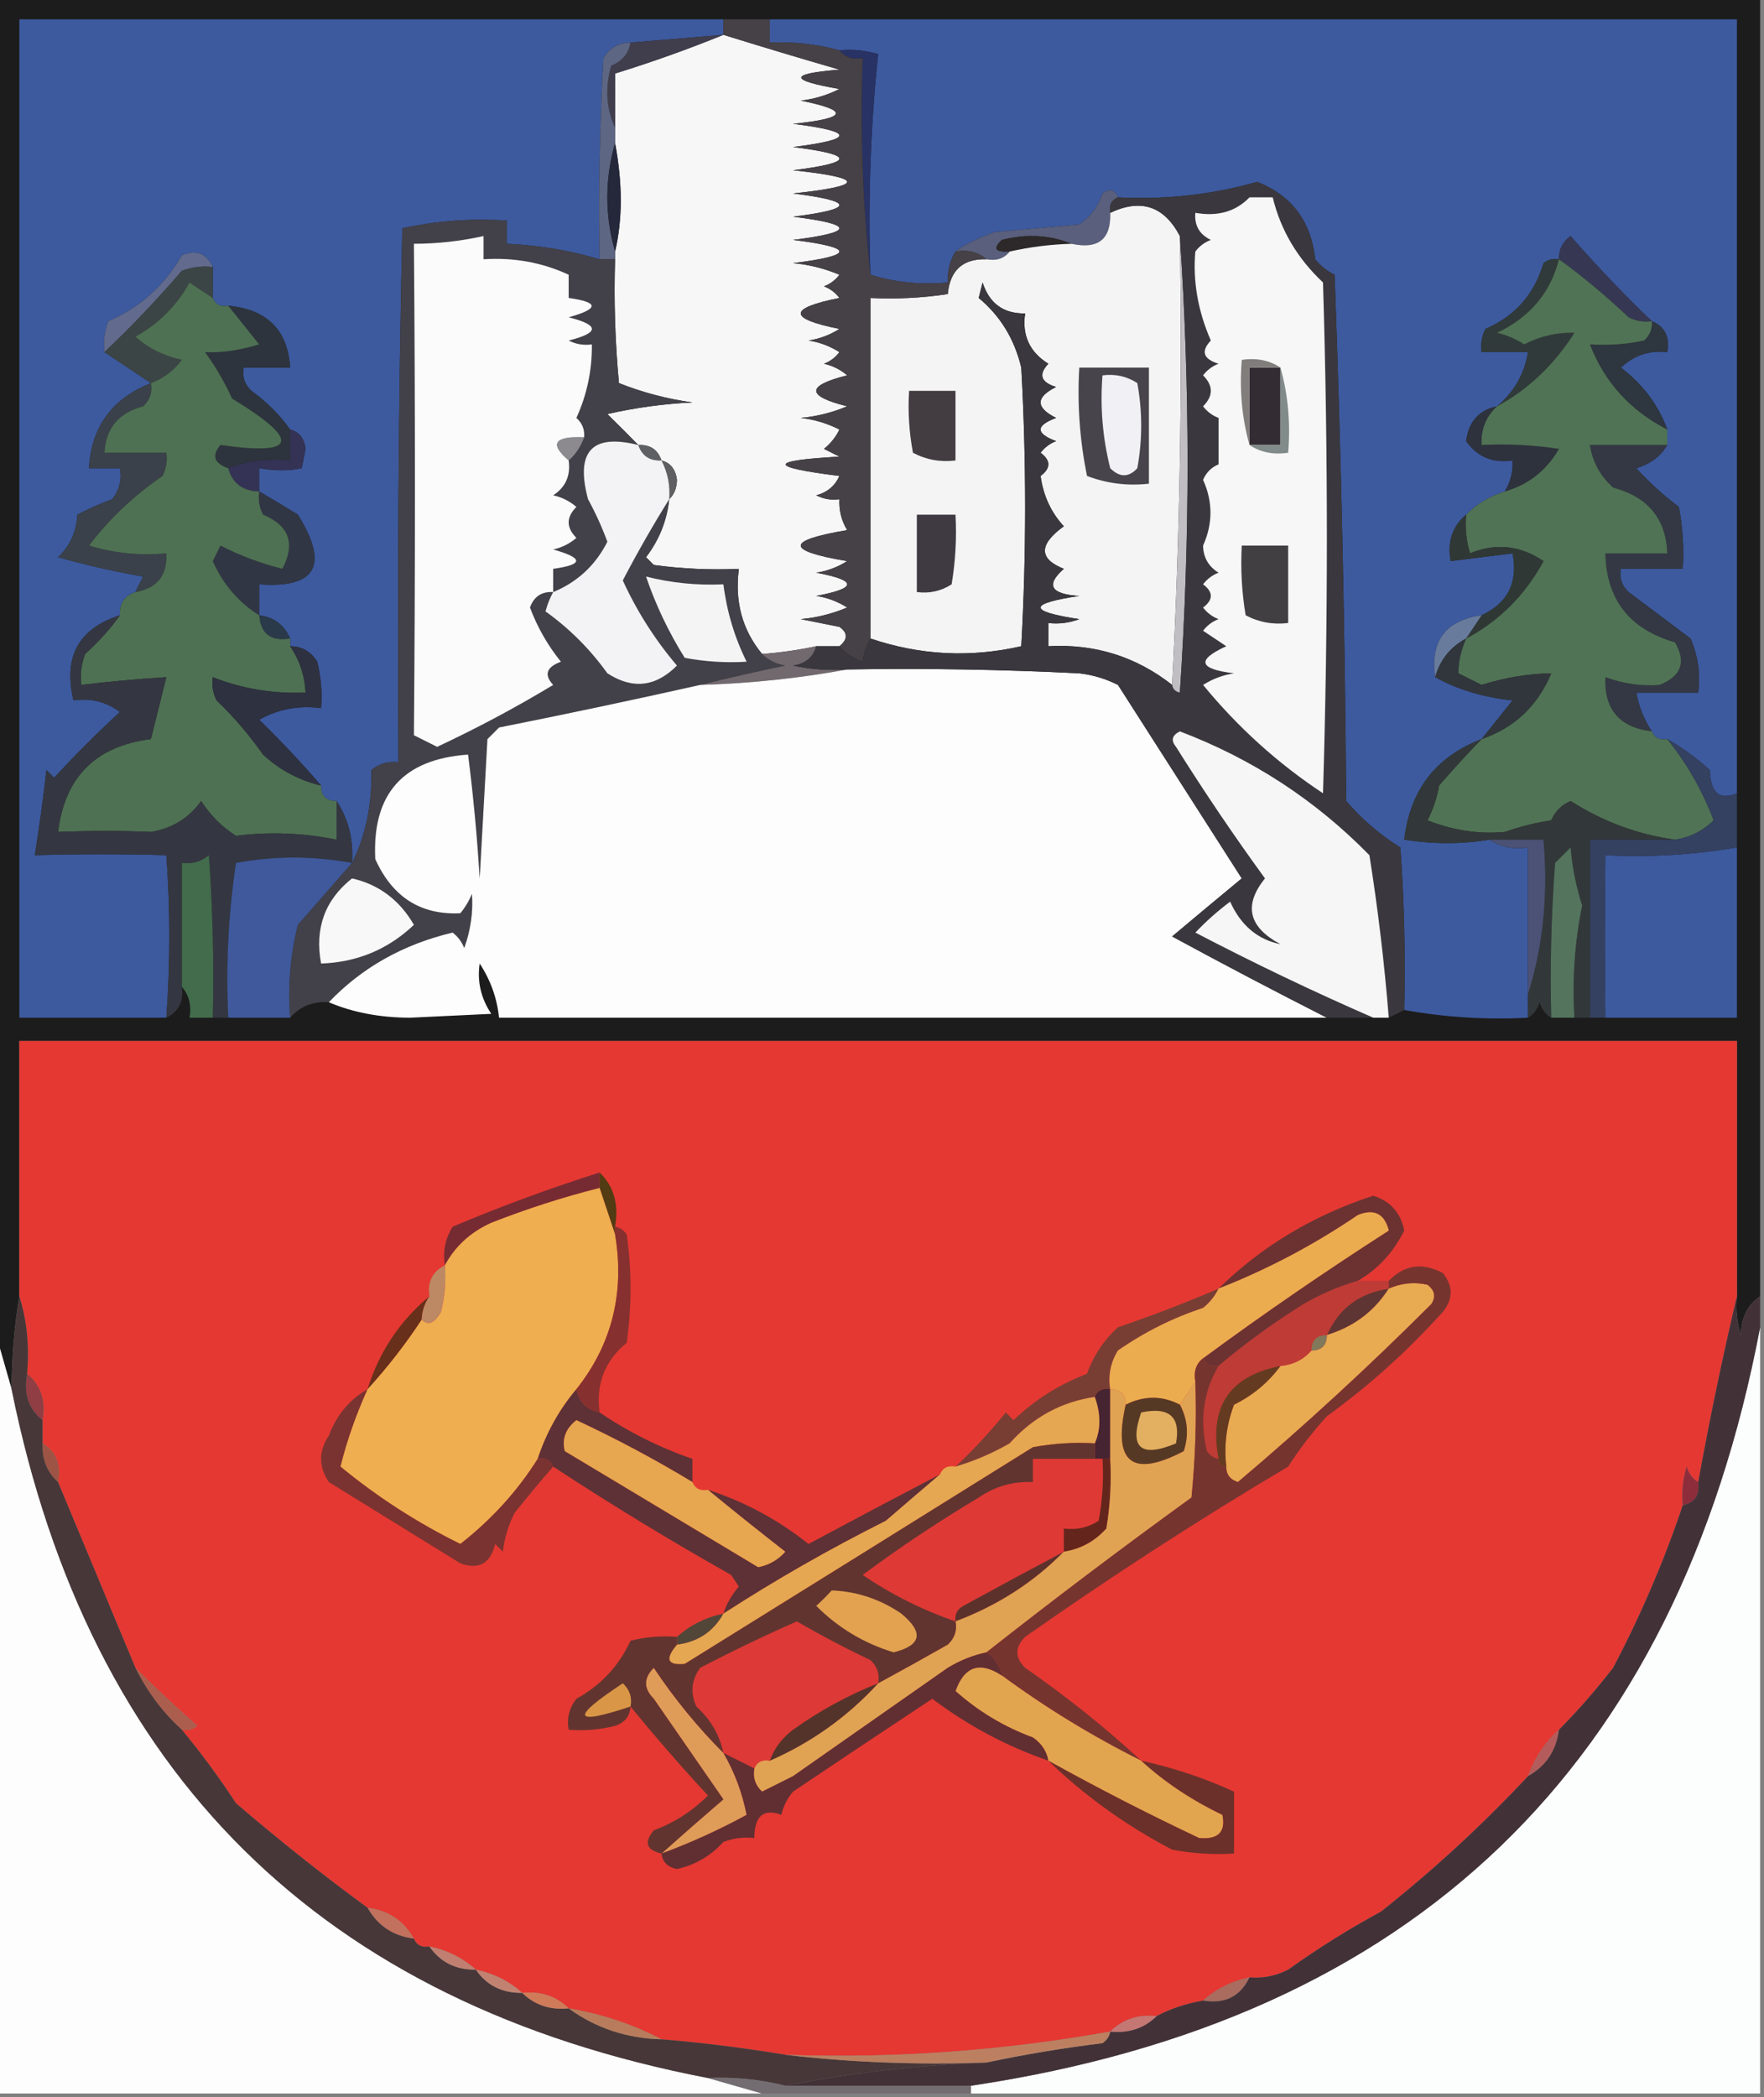<?xml version="1.0" encoding="UTF-8"?>
<!DOCTYPE svg PUBLIC "-//W3C//DTD SVG 1.1//EN" "http://www.w3.org/Graphics/SVG/1.1/DTD/svg11.dtd">
<svg xmlns="http://www.w3.org/2000/svg" version="1.1" width="228px" height="271px" style="shape-rendering:geometricPrecision; text-rendering:geometricPrecision; image-rendering:optimizeQuality; fill-rule:evenodd; clip-rule:evenodd" xmlns:xlink="http://www.w3.org/1999/xlink">
<rect width="100%" height="100%" fill="#808080" stroke="none"/>
<g><path style="opacity:1" fill="#1c1c1c" d="M -0.5,-0.5 C 75.5,-0.5 151.5,-0.5 227.5,-0.5C 227.5,55.5 227.5,111.5 227.5,167.5C 225.883,168.589 225.05,170.256 225,172.5C 224.506,170.866 224.34,169.199 224.5,167.5C 224.5,156.5 224.5,145.5 224.5,134.5C 150.5,134.5 76.5,134.5 2.5,134.5C 2.5,145.5 2.5,156.5 2.5,167.5C 1.838,171.466 1.505,175.466 1.5,179.5C 0.833,177.167 0.167,174.833 -0.5,172.5C -0.5,114.833 -0.5,57.167 -0.5,-0.5 Z"/></g>
<g><path style="opacity:1" fill="#3d5a9f" d="M 93.5,2.5 C 93.5,3.167 93.5,3.833 93.5,4.5C 89.5,4.833 85.5,5.167 81.5,5.5C 79.983,5.511 78.816,6.177 78,7.5C 77.5,16.16 77.334,24.827 77.5,33.5C 73.64,32.356 69.64,31.689 65.5,31.5C 65.5,30.5 65.5,29.5 65.5,28.5C 60.901,28.2 56.401,28.533 52,29.5C 51.5,52.498 51.333,75.498 51.5,98.5C 50.178,98.33 49.011,98.663 48,99.5C 48.102,103.956 47.268,107.956 45.5,111.5C 45.706,108.505 45.039,105.838 43.5,103.5C 42.167,103.5 41.5,102.833 41.5,101.5C 38.989,98.579 36.322,95.746 33.5,93C 35.937,91.625 38.603,91.125 41.5,91.5C 41.662,89.473 41.495,87.473 41,85.5C 40.184,84.177 39.017,83.511 37.5,83.5C 37.5,83.167 37.5,82.833 37.5,82.5C 36.738,80.738 35.404,79.738 33.5,79.5C 33.5,78.167 33.5,76.833 33.5,75.5C 40.9,76.03 42.567,73.03 38.5,66.5C 36.799,65.446 35.132,64.446 33.5,63.5C 33.5,62.5 33.5,61.5 33.5,60.5C 35.541,60.854 37.374,60.854 39,60.5C 39.167,59.667 39.333,58.833 39.5,58C 39.316,56.624 38.649,55.791 37.5,55.5C 36.18,53.636 34.513,51.969 32.5,50.5C 31.614,49.675 31.281,48.675 31.5,47.5C 33.5,47.5 35.5,47.5 37.5,47.5C 37.194,42.648 34.527,39.981 29.5,39.5C 28.508,39.672 27.842,39.338 27.5,38.5C 27.5,37.167 27.5,35.833 27.5,34.5C 26.686,32.727 25.352,32.227 23.5,33C 21.255,36.915 18.088,39.748 14,41.5C 13.51,42.793 13.343,44.127 13.5,45.5C 15.5,46.833 17.5,48.167 19.5,49.5C 14.45,51.535 11.783,55.202 11.5,60.5C 12.833,60.5 14.167,60.5 15.5,60.5C 15.762,61.978 15.429,63.311 14.5,64.5C 12.941,65.074 11.441,65.74 10,66.5C 9.879,68.727 9.046,70.56 7.5,72C 11.098,73.014 14.765,73.847 18.5,74.5C 18.137,75.183 17.804,75.85 17.5,76.5C 16.094,76.973 15.427,77.973 15.5,79.5C 10.146,81.216 8.146,84.883 9.5,90.5C 11.751,90.181 13.751,90.681 15.5,92C 12.527,94.728 9.694,97.561 7,100.5C 6.667,100.167 6.333,99.833 6,99.5C 5.58,103.191 5.08,106.858 4.5,110.5C 10.298,110.338 15.964,110.338 21.5,110.5C 22.009,117.443 22.009,124.443 21.5,131.5C 15.167,131.5 8.833,131.5 2.5,131.5C 2.5,88.5 2.5,45.5 2.5,2.5C 32.833,2.5 63.167,2.5 93.5,2.5 Z"/></g>
<g><path style="opacity:1" fill="#3d5a9f" d="M 99.5,2.5 C 141.167,2.5 182.833,2.5 224.5,2.5C 224.5,35.833 224.5,69.167 224.5,102.5C 222.242,103.447 221.075,102.447 221,99.5C 219.27,97.924 217.437,96.59 215.5,95.5C 214.508,95.672 213.842,95.338 213.5,94.5C 212.498,92.989 211.831,91.322 211.5,89.5C 214.167,89.5 216.833,89.5 219.5,89.5C 219.808,87.076 219.474,84.743 218.5,82.5C 215.833,80.5 213.167,78.5 210.5,76.5C 209.614,75.675 209.281,74.675 209.5,73.5C 212.167,73.5 214.833,73.5 217.5,73.5C 217.664,70.813 217.497,68.146 217,65.5C 215.017,64.018 213.184,62.351 211.5,60.5C 213.332,59.943 214.665,58.943 215.5,57.5C 215.5,56.833 215.5,56.167 215.5,55.5C 214.338,52.32 212.338,49.653 209.5,47.5C 211.173,45.914 213.173,45.247 215.5,45.5C 215.843,43.517 215.176,42.183 213.5,41.5C 209.934,38.096 206.434,34.429 203,30.5C 201.961,31.244 201.461,32.244 201.5,33.5C 200.761,33.369 200.094,33.536 199.5,34C 198.323,38.019 195.823,40.852 192,42.5C 191.517,43.448 191.351,44.448 191.5,45.5C 193.5,45.5 195.5,45.5 197.5,45.5C 197.039,48.303 195.705,50.637 193.5,52.5C 191.156,52.979 189.822,54.479 189.5,57C 190.944,59.035 192.944,59.868 195.5,59.5C 195.567,60.959 195.234,62.292 194.5,63.5C 192.566,64.11 190.899,65.11 189.5,66.5C 187.72,67.99 187.054,69.99 187.5,72.5C 190.167,72.167 192.833,71.833 195.5,71.5C 196.226,75.26 194.893,77.927 191.5,79.5C 186.837,80.164 184.837,82.83 185.5,87.5C 188.403,89.104 191.737,90.104 195.5,90.5C 194.143,92.186 192.81,93.852 191.5,95.5C 185.571,97.77 182.238,102.103 181.5,108.5C 185.25,109.083 188.917,109.083 192.5,108.5C 193.919,109.451 195.585,109.784 197.5,109.5C 197.5,115.833 197.5,122.167 197.5,128.5C 197.5,129.5 197.5,130.5 197.5,131.5C 192.073,131.782 186.74,131.449 181.5,130.5C 181.666,123.492 181.5,116.492 181,109.5C 178.372,107.874 176.039,105.874 174,103.5C 173.833,80.826 173.333,58.159 172.5,35.5C 171.522,35.023 170.689,34.357 170,33.5C 169.456,28.593 166.956,25.26 162.5,23.5C 156.623,25.157 150.623,25.823 144.5,25.5C 144.103,24.475 143.437,24.308 142.5,25C 141.939,26.676 140.939,28.009 139.5,29C 135.833,29.333 132.167,29.667 128.5,30C 126.169,30.864 124.503,31.698 123.5,32.5C 122.766,33.708 122.433,35.041 122.5,36.5C 118.958,36.813 115.625,36.479 112.5,35.5C 112.182,25.917 112.515,16.417 113.5,7C 111.866,6.506 110.199,6.34 108.5,6.5C 105.57,5.701 102.57,5.368 99.5,5.5C 99.5,4.5 99.5,3.5 99.5,2.5 Z"/></g>
<g><path style="opacity:1" fill="#f7f7f7" d="M 93.5,4.5 C 98.478,6.046 103.478,7.546 108.5,9C 101.927,9.528 101.927,10.361 108.5,11.5C 106.922,12.298 105.256,12.798 103.5,13C 109.876,14.286 109.542,15.286 102.5,16C 110.5,17 110.5,18 102.5,19C 110.5,20 110.5,21 102.5,22C 111.833,23 111.833,24 102.5,25C 110.5,26 110.5,27 102.5,28C 110.5,29 110.5,30 102.5,31C 110.5,32 110.5,33 102.5,34C 104.577,34.192 106.577,34.692 108.5,35.5C 107.975,36.192 107.308,36.692 106.5,37C 107.308,37.308 107.975,37.808 108.5,38.5C 101.833,39.833 101.833,41.167 108.5,42.5C 107.271,43.281 105.938,43.781 104.5,44C 105.938,44.219 107.271,44.719 108.5,45.5C 107.975,46.192 107.308,46.692 106.5,47C 107.624,47.249 108.624,47.749 109.5,48.5C 104.167,49.833 104.167,51.167 109.5,52.5C 107.577,53.308 105.577,53.808 103.5,54C 105.256,54.202 106.922,54.702 108.5,55.5C 108.023,56.478 107.357,57.311 106.5,58C 107.167,58.333 107.833,58.667 108.5,59C 99.236,59.515 99.236,60.348 108.5,61.5C 107.91,62.799 106.91,63.632 105.5,64C 106.448,64.483 107.448,64.65 108.5,64.5C 108.421,65.93 108.754,67.264 109.5,68.5C 101.5,69.833 101.5,71.167 109.5,72.5C 108.271,73.281 106.938,73.781 105.5,74C 110.833,75 110.833,76 105.5,77C 106.938,77.219 108.271,77.719 109.5,78.5C 107.577,79.308 105.577,79.808 103.5,80C 105.167,80.333 106.833,80.667 108.5,81C 109.598,81.77 109.598,82.603 108.5,83.5C 107.5,83.5 106.5,83.5 105.5,83.5C 103.194,83.993 100.861,84.326 98.5,84.5C 95.946,81.41 94.946,77.744 95.5,73.5C 91.818,73.665 88.152,73.499 84.5,73C 84.167,72.667 83.833,72.333 83.5,72C 85.202,69.765 86.202,67.265 86.5,64.5C 87.139,63.903 87.472,63.07 87.5,62C 87.316,60.624 86.649,59.791 85.5,59.5C 85.027,58.094 84.027,57.427 82.5,57.5C 81.2,56.173 79.867,54.84 78.5,53.5C 82.122,52.675 85.789,52.175 89.5,52C 86.204,51.543 83.037,50.709 80,49.5C 79.501,44.177 79.334,38.844 79.5,33.5C 79.5,33.167 79.5,32.833 79.5,32.5C 80.476,28.353 80.476,23.686 79.5,18.5C 79.5,17.833 79.5,17.167 79.5,16.5C 79.5,14.167 79.5,11.833 79.5,9.5C 84.307,8.01 88.974,6.344 93.5,4.5 Z"/></g>
<g><path style="opacity:1" fill="#403d4d" d="M 93.5,4.5 C 88.974,6.344 84.307,8.01 79.5,9.5C 79.5,11.833 79.5,14.167 79.5,16.5C 78.366,14.034 78.199,11.367 79,8.5C 80.417,7.922 81.25,6.922 81.5,5.5C 85.5,5.167 89.5,4.833 93.5,4.5 Z"/></g>
<g><path style="opacity:1" fill="#5d6682" d="M 81.5,5.5 C 81.25,6.922 80.417,7.922 79,8.5C 78.199,11.367 78.366,14.034 79.5,16.5C 79.5,17.167 79.5,17.833 79.5,18.5C 78.167,23.167 78.167,27.833 79.5,32.5C 79.5,32.833 79.5,33.167 79.5,33.5C 78.833,33.5 78.167,33.5 77.5,33.5C 77.334,24.827 77.5,16.16 78,7.5C 78.816,6.177 79.983,5.511 81.5,5.5 Z"/></g>
<g><path style="opacity:1" fill="#283264" d="M 108.5,6.5 C 110.199,6.34 111.866,6.506 113.5,7C 112.515,16.417 112.182,25.917 112.5,35.5C 111.506,26.348 111.173,17.015 111.5,7.5C 110.209,7.737 109.209,7.404 108.5,6.5 Z"/></g>
<g><path style="opacity:1" fill="#25283a" d="M 79.5,18.5 C 80.476,23.686 80.476,28.353 79.5,32.5C 78.167,27.833 78.167,23.167 79.5,18.5 Z"/></g>
<g><path style="opacity:1" fill="#595f7c" d="M 144.5,25.5 C 143.662,25.842 143.328,26.508 143.5,27.5C 143.616,30.91 141.95,32.244 138.5,31.5C 135.696,30.362 132.696,30.195 129.5,31C 128.288,32.107 128.621,32.607 130.5,32.5C 129.791,33.404 128.791,33.737 127.5,33.5C 126.432,32.566 125.099,32.232 123.5,32.5C 124.503,31.698 126.169,30.864 128.5,30C 132.167,29.667 135.833,29.333 139.5,29C 140.939,28.009 141.939,26.676 142.5,25C 143.437,24.308 144.103,24.475 144.5,25.5 Z"/></g>
<g><path style="opacity:1" fill="#2d2829" d="M 138.5,31.5 C 135.794,31.575 133.127,31.908 130.5,32.5C 128.621,32.607 128.288,32.107 129.5,31C 132.696,30.195 135.696,30.362 138.5,31.5 Z"/></g>
<g><path style="opacity:1" fill="#363853" d="M 213.5,41.5 C 212.448,41.65 211.448,41.483 210.5,41C 207.583,38.236 204.583,35.736 201.5,33.5C 201.461,32.244 201.961,31.244 203,30.5C 206.434,34.429 209.934,38.096 213.5,41.5 Z"/></g>
<g><path style="opacity:1" fill="#f4f4f4" d="M 152.5,30.5 C 152.83,50.007 152.497,69.341 151.5,88.5C 146.834,84.834 141.501,83.168 135.5,83.5C 135.5,82.5 135.5,81.5 135.5,80.5C 136.873,80.657 138.207,80.49 139.5,80C 132.833,79 132.833,78 139.5,77C 135.787,76.77 135.12,75.603 137.5,73.5C 134.243,72.203 134.243,70.369 137.5,68C 135.844,66.203 134.844,64.036 134.5,61.5C 135.833,60.5 135.833,59.5 134.5,58.5C 135.025,57.808 135.692,57.308 136.5,57C 133.833,56 133.833,55 136.5,54C 133.833,52.667 133.833,51.333 136.5,50C 134.519,49.395 134.185,48.395 135.5,47C 133.081,45.491 132.081,43.325 132.5,40.5C 129.708,40.548 127.875,39.215 127,36.5C 126.833,37.167 126.667,37.833 126.5,38.5C 129.292,40.818 131.125,43.818 132,47.5C 132.667,59.5 132.667,71.5 132,83.5C 125.407,85.005 118.907,84.672 112.5,82.5C 112.5,67.833 112.5,53.167 112.5,38.5C 115.85,38.665 119.183,38.498 122.5,38C 122.793,34.906 124.459,33.406 127.5,33.5C 128.791,33.737 129.791,33.404 130.5,32.5C 133.127,31.908 135.794,31.575 138.5,31.5C 141.95,32.244 143.616,30.91 143.5,27.5C 147.47,25.626 150.47,26.626 152.5,30.5 Z"/></g>
<g><path style="opacity:1" fill="#626b8d" d="M 27.5,34.5 C 26.127,34.343 24.793,34.51 23.5,35C 20.285,38.739 16.952,42.239 13.5,45.5C 13.343,44.127 13.51,42.793 14,41.5C 18.088,39.748 21.255,36.915 23.5,33C 25.352,32.227 26.686,32.727 27.5,34.5 Z"/></g>
<g><path style="opacity:1" fill="#464147" d="M 93.5,2.5 C 95.5,2.5 97.5,2.5 99.5,2.5C 99.5,3.5 99.5,4.5 99.5,5.5C 102.57,5.368 105.57,5.701 108.5,6.5C 109.209,7.404 110.209,7.737 111.5,7.5C 111.173,17.015 111.506,26.348 112.5,35.5C 115.625,36.479 118.958,36.813 122.5,36.5C 122.433,35.041 122.766,33.708 123.5,32.5C 125.099,32.232 126.432,32.566 127.5,33.5C 124.459,33.406 122.793,34.906 122.5,38C 119.183,38.498 115.85,38.665 112.5,38.5C 112.5,53.167 112.5,67.833 112.5,82.5C 111.926,83.528 111.593,84.528 111.5,85.5C 110.261,85.058 109.261,84.391 108.5,83.5C 109.598,82.603 109.598,81.77 108.5,81C 106.833,80.667 105.167,80.333 103.5,80C 105.577,79.808 107.577,79.308 109.5,78.5C 108.271,77.719 106.938,77.219 105.5,77C 110.833,76 110.833,75 105.5,74C 106.938,73.781 108.271,73.281 109.5,72.5C 101.5,71.167 101.5,69.833 109.5,68.5C 108.754,67.264 108.421,65.93 108.5,64.5C 107.448,64.65 106.448,64.483 105.5,64C 106.91,63.632 107.91,62.799 108.5,61.5C 99.236,60.348 99.236,59.515 108.5,59C 107.833,58.667 107.167,58.333 106.5,58C 107.357,57.311 108.023,56.478 108.5,55.5C 106.922,54.702 105.256,54.202 103.5,54C 105.577,53.808 107.577,53.308 109.5,52.5C 104.167,51.167 104.167,49.833 109.5,48.5C 108.624,47.749 107.624,47.249 106.5,47C 107.308,46.692 107.975,46.192 108.5,45.5C 107.271,44.719 105.938,44.219 104.5,44C 105.938,43.781 107.271,43.281 108.5,42.5C 101.833,41.167 101.833,39.833 108.5,38.5C 107.975,37.808 107.308,37.308 106.5,37C 107.308,36.692 107.975,36.192 108.5,35.5C 106.577,34.692 104.577,34.192 102.5,34C 110.5,33 110.5,32 102.5,31C 110.5,30 110.5,29 102.5,28C 110.5,27 110.5,26 102.5,25C 111.833,24 111.833,23 102.5,22C 110.5,21 110.5,20 102.5,19C 110.5,18 110.5,17 102.5,16C 109.542,15.286 109.876,14.286 103.5,13C 105.256,12.798 106.922,12.298 108.5,11.5C 101.927,10.361 101.927,9.528 108.5,9C 103.478,7.546 98.478,6.046 93.5,4.5C 93.5,3.833 93.5,3.167 93.5,2.5 Z"/></g>
<g><path style="opacity:1" fill="#3c4546" d="M 27.5,34.5 C 27.5,35.833 27.5,37.167 27.5,38.5C 26.518,37.859 25.518,37.193 24.5,36.5C 22.823,39.511 20.489,41.844 17.5,43.5C 19.149,44.988 21.149,45.988 23.5,46.5C 22.412,47.934 21.078,48.934 19.5,49.5C 17.5,48.167 15.5,46.833 13.5,45.5C 16.952,42.239 20.285,38.739 23.5,35C 24.793,34.51 26.127,34.343 27.5,34.5 Z"/></g>
<g><path style="opacity:1" fill="#2e363f" d="M 213.5,41.5 C 215.176,42.183 215.843,43.517 215.5,45.5C 213.173,45.247 211.173,45.914 209.5,47.5C 212.338,49.653 214.338,52.32 215.5,55.5C 210.735,53.072 207.402,49.405 205.5,44.5C 207.857,44.663 210.19,44.497 212.5,44C 213.252,43.329 213.586,42.496 213.5,41.5 Z"/></g>
<g><path style="opacity:1" fill="#313a3a" d="M 201.5,33.5 C 200.394,37.823 197.727,40.989 193.5,43C 194.766,43.309 195.933,43.809 197,44.5C 199.098,43.433 201.265,42.933 203.5,43C 200.848,47.16 197.514,50.326 193.5,52.5C 195.705,50.637 197.039,48.303 197.5,45.5C 195.5,45.5 193.5,45.5 191.5,45.5C 191.351,44.448 191.517,43.448 192,42.5C 195.823,40.852 198.323,38.019 199.5,34C 200.094,33.536 200.761,33.369 201.5,33.5 Z"/></g>
<g><path style="opacity:1" fill="#2d343d" d="M 29.5,39.5 C 34.527,39.981 37.194,42.648 37.5,47.5C 35.5,47.5 33.5,47.5 31.5,47.5C 31.281,48.675 31.614,49.675 32.5,50.5C 34.513,51.969 36.18,53.636 37.5,55.5C 37.5,56.833 37.5,58.167 37.5,59.5C 34.615,59.194 31.948,59.527 29.5,60.5C 27.668,59.859 27.335,58.859 28.5,57.5C 38.442,58.927 38.942,56.927 30,51.5C 29.042,49.376 27.875,47.376 26.5,45.5C 28.634,45.611 30.967,45.278 33.5,44.5C 32.143,42.814 30.81,41.148 29.5,39.5 Z"/></g>
<g><path style="opacity:1" fill="#2e323d" d="M 193.5,52.5 C 192.058,53.819 191.392,55.486 191.5,57.5C 194.85,57.335 198.183,57.502 201.5,58C 199.869,60.805 197.536,62.638 194.5,63.5C 195.234,62.292 195.567,60.959 195.5,59.5C 192.944,59.868 190.944,59.035 189.5,57C 189.822,54.479 191.156,52.979 193.5,52.5 Z"/></g>
<g><path style="opacity:1" fill="#433d42" d="M 117.5,50.5 C 119.5,50.5 121.5,50.5 123.5,50.5C 123.5,53.5 123.5,56.5 123.5,59.5C 121.533,59.739 119.699,59.406 118,58.5C 117.503,55.854 117.336,53.187 117.5,50.5 Z"/></g>
<g><path style="opacity:1" fill="#5f6064" d="M 82.5,57.5 C 84.027,57.427 85.027,58.094 85.5,59.5C 83.973,59.573 82.973,58.906 82.5,57.5 Z"/></g>
<g><path style="opacity:1" fill="#343355" d="M 37.5,55.5 C 38.649,55.791 39.316,56.624 39.5,58C 39.333,58.833 39.167,59.667 39,60.5C 37.374,60.854 35.541,60.854 33.5,60.5C 33.5,61.5 33.5,62.5 33.5,63.5C 31.368,63.446 30.035,62.446 29.5,60.5C 31.948,59.527 34.615,59.194 37.5,59.5C 37.5,58.167 37.5,56.833 37.5,55.5 Z"/></g>
<g><path style="opacity:1" fill="#5f5f61" d="M 85.5,59.5 C 86.649,59.791 87.316,60.624 87.5,62C 87.472,63.07 87.139,63.903 86.5,64.5C 86.634,62.709 86.301,61.042 85.5,59.5 Z"/></g>
<g><path style="opacity:1" fill="#333844" d="M 215.5,57.5 C 214.665,58.943 213.332,59.943 211.5,60.5C 213.184,62.351 215.017,64.018 217,65.5C 217.497,68.146 217.664,70.813 217.5,73.5C 214.833,73.5 212.167,73.5 209.5,73.5C 209.281,74.675 209.614,75.675 210.5,76.5C 213.167,78.5 215.833,80.5 218.5,82.5C 219.474,84.743 219.808,87.076 219.5,89.5C 216.833,89.5 214.167,89.5 211.5,89.5C 211.831,91.322 212.498,92.989 213.5,94.5C 209.32,93.99 207.32,91.656 207.5,87.5C 209.862,88.357 212.196,88.691 214.5,88.5C 217.313,87.383 217.98,85.55 216.5,83C 210.621,81.3 207.621,77.467 207.5,71.5C 210.167,71.5 212.833,71.5 215.5,71.5C 215.339,67.041 213.006,64.207 208.5,63C 206.826,61.494 205.826,59.661 205.5,57.5C 208.833,57.5 212.167,57.5 215.5,57.5 Z"/></g>
<g><path style="opacity:1" fill="#3a414a" d="M 19.5,49.5 C 19.719,50.675 19.386,51.675 18.5,52.5C 15.328,53.331 13.662,55.331 13.5,58.5C 16.167,58.5 18.833,58.5 21.5,58.5C 21.649,59.552 21.483,60.552 21,61.5C 17.3,64.035 14.134,67.035 11.5,70.5C 14.768,71.487 18.102,71.82 21.5,71.5C 21.631,74.367 20.297,76.033 17.5,76.5C 17.804,75.85 18.137,75.183 18.5,74.5C 14.765,73.847 11.098,73.014 7.5,72C 9.046,70.56 9.879,68.727 10,66.5C 11.441,65.74 12.941,65.074 14.5,64.5C 15.429,63.311 15.762,61.978 15.5,60.5C 14.167,60.5 12.833,60.5 11.5,60.5C 11.783,55.202 14.45,51.535 19.5,49.5 Z"/></g>
<g><path style="opacity:1" fill="#507355" d="M 201.5,33.5 C 204.583,35.736 207.583,38.236 210.5,41C 211.448,41.483 212.448,41.65 213.5,41.5C 213.586,42.496 213.252,43.329 212.5,44C 210.19,44.497 207.857,44.663 205.5,44.5C 207.402,49.405 210.735,53.072 215.5,55.5C 215.5,56.167 215.5,56.833 215.5,57.5C 212.167,57.5 208.833,57.5 205.5,57.5C 205.826,59.661 206.826,61.494 208.5,63C 213.006,64.207 215.339,67.041 215.5,71.5C 212.833,71.5 210.167,71.5 207.5,71.5C 207.621,77.467 210.621,81.3 216.5,83C 217.98,85.55 217.313,87.383 214.5,88.5C 212.196,88.691 209.862,88.357 207.5,87.5C 207.32,91.656 209.32,93.99 213.5,94.5C 213.842,95.338 214.508,95.672 215.5,95.5C 218.027,98.628 220.027,102.128 221.5,106C 220.09,107.372 218.423,108.205 216.5,108.5C 211.688,107.833 207.188,106.166 203,103.5C 201.831,104.009 200.998,104.842 200.5,106C 198.444,106.311 196.444,106.811 194.5,107.5C 191.199,107.816 187.866,107.316 184.5,106C 185.227,104.601 185.727,103.101 186,101.5C 187.848,99.369 189.681,97.369 191.5,95.5C 195.748,94.034 198.748,91.2 200.5,87C 197.499,87.056 194.499,87.556 191.5,88.5C 190.5,88 189.5,87.5 188.5,87C 188.47,85.571 188.803,84.071 189.5,82.5C 193.79,80.21 197.124,76.876 199.5,72.5C 196.467,70.464 193.3,70.131 190,71.5C 189.506,69.866 189.34,68.199 189.5,66.5C 190.899,65.11 192.566,64.11 194.5,63.5C 197.536,62.638 199.869,60.805 201.5,58C 198.183,57.502 194.85,57.335 191.5,57.5C 191.392,55.486 192.058,53.819 193.5,52.5C 197.514,50.326 200.848,47.16 203.5,43C 201.265,42.933 199.098,43.433 197,44.5C 195.933,43.809 194.766,43.309 193.5,43C 197.727,40.989 200.394,37.823 201.5,33.5 Z"/></g>
<g><path style="opacity:1" fill="#c0bec3" d="M 152.5,30.5 C 153.828,50.004 153.828,69.671 152.5,89.5C 151.893,89.376 151.56,89.043 151.5,88.5C 152.497,69.341 152.83,50.007 152.5,30.5 Z"/></g>
<g><path style="opacity:1" fill="#424149" d="M 77.5,33.5 C 78.167,33.5 78.833,33.5 79.5,33.5C 79.334,38.844 79.501,44.177 80,49.5C 83.037,50.709 86.204,51.543 89.5,52C 85.789,52.175 82.122,52.675 78.5,53.5C 79.867,54.84 81.2,56.173 82.5,57.5C 76.512,55.991 74.345,58.325 76,64.5C 76.97,66.274 77.804,68.107 78.5,70C 76.962,73.038 74.629,75.205 71.5,76.5C 71.077,77.265 70.743,78.098 70.5,79C 73.605,81.221 76.272,83.888 78.5,87C 81.758,89.104 84.758,88.77 87.5,86C 84.661,82.655 82.328,78.989 80.5,75C 82.394,71.372 84.394,67.872 86.5,64.5C 86.202,67.265 85.202,69.765 83.5,72C 83.833,72.333 84.167,72.667 84.5,73C 88.152,73.499 91.818,73.665 95.5,73.5C 94.946,77.744 95.946,81.41 98.5,84.5C 99.263,85.268 100.263,85.768 101.5,86C 97.688,86.796 94.021,87.629 90.5,88.5C 81.858,90.436 73.191,92.269 64.5,94C 64,94.5 63.5,95 63,95.5C 62.667,101.5 62.333,107.5 62,113.5C 61.677,108.134 61.177,102.801 60.5,97.5C 52.086,98.08 48.086,102.58 48.5,111C 50.713,115.921 54.38,118.255 59.5,118C 60.126,117.25 60.626,116.416 61,115.5C 61.17,117.845 60.837,120.179 60,122.5C 59.692,121.692 59.192,121.025 58.5,120.5C 52.114,122.016 46.781,125.016 42.5,129.5C 40.446,129.365 38.779,130.032 37.5,131.5C 37.176,127.445 37.509,123.445 38.5,119.5C 40.856,116.814 43.189,114.147 45.5,111.5C 47.268,107.956 48.102,103.956 48,99.5C 49.011,98.663 50.178,98.33 51.5,98.5C 51.333,75.498 51.5,52.498 52,29.5C 56.401,28.533 60.901,28.2 65.5,28.5C 65.5,29.5 65.5,30.5 65.5,31.5C 69.64,31.689 73.64,32.356 77.5,33.5 Z"/></g>
<g><path style="opacity:1" fill="#8c8a8f" d="M 75.5,56.5 C 75.068,57.709 74.401,58.709 73.5,59.5C 70.96,57.334 71.627,56.334 75.5,56.5 Z"/></g>
<g><path style="opacity:1" fill="#fbfbfb" d="M 75.5,56.5 C 71.627,56.334 70.96,57.334 73.5,59.5C 73.773,61.451 73.107,62.951 71.5,64C 72.624,64.249 73.624,64.749 74.5,65.5C 73.167,66.833 73.167,68.167 74.5,69.5C 73.624,70.251 72.624,70.751 71.5,71C 75.456,72.114 75.456,72.947 71.5,73.5C 71.5,74.5 71.5,75.5 71.5,76.5C 70.005,76.415 69.005,77.082 68.5,78.5C 69.463,81.065 70.796,83.398 72.5,85.5C 70.615,86.197 70.282,87.197 71.5,88.5C 66.659,91.421 61.659,94.088 56.5,96.5C 55.5,96 54.5,95.5 53.5,95C 53.673,74.081 53.673,52.915 53.5,31.5C 56.545,31.492 59.545,31.159 62.5,30.5C 62.5,31.5 62.5,32.5 62.5,33.5C 66.415,33.247 70.081,33.913 73.5,35.5C 73.5,36.5 73.5,37.5 73.5,38.5C 77.456,39.053 77.456,39.886 73.5,41C 77.5,42 77.5,43 73.5,44C 74.448,44.483 75.448,44.65 76.5,44.5C 76.533,47.836 75.866,51.003 74.5,54C 75.252,54.671 75.586,55.504 75.5,56.5 Z"/></g>
<g><path style="opacity:1" fill="#3f3a41" d="M 118.5,66.5 C 120.167,66.5 121.833,66.5 123.5,66.5C 123.665,69.518 123.498,72.518 123,75.5C 121.644,76.38 120.144,76.713 118.5,76.5C 118.5,73.167 118.5,69.833 118.5,66.5 Z"/></g>
<g><path style="opacity:1" fill="#303836" d="M 189.5,66.5 C 189.34,68.199 189.506,69.866 190,71.5C 193.3,70.131 196.467,70.464 199.5,72.5C 197.124,76.876 193.79,80.21 189.5,82.5C 190.167,81.5 190.833,80.5 191.5,79.5C 194.893,77.927 196.226,75.26 195.5,71.5C 192.833,71.833 190.167,72.167 187.5,72.5C 187.054,69.99 187.72,67.99 189.5,66.5 Z"/></g>
<g><path style="opacity:1" fill="#313645" d="M 33.5,63.5 C 35.132,64.446 36.799,65.446 38.5,66.5C 42.567,73.03 40.9,76.03 33.5,75.5C 33.5,76.833 33.5,78.167 33.5,79.5C 30.825,77.819 28.825,75.486 27.5,72.5C 27.833,71.833 28.167,71.167 28.5,70.5C 31.053,71.805 33.72,72.805 36.5,73.5C 38.215,70.225 37.381,67.892 34,66.5C 33.517,65.552 33.35,64.552 33.5,63.5 Z"/></g>
<g><path style="opacity:1" fill="#f4f4f5" d="M 83.5,74.5 C 86.764,75.324 90.098,75.658 93.5,75.5C 93.949,79.048 94.949,82.381 96.5,85.5C 93.813,85.664 91.146,85.497 88.5,85C 86.421,81.676 84.754,78.176 83.5,74.5 Z"/></g>
<g><path style="opacity:1" fill="#f3f3f5" d="M 82.5,57.5 C 82.973,58.906 83.973,59.573 85.5,59.5C 86.301,61.042 86.634,62.709 86.5,64.5C 84.394,67.872 82.394,71.372 80.5,75C 82.328,78.989 84.661,82.655 87.5,86C 84.758,88.77 81.758,89.104 78.5,87C 76.272,83.888 73.605,81.221 70.5,79C 70.743,78.098 71.077,77.265 71.5,76.5C 74.629,75.205 76.962,73.038 78.5,70C 77.804,68.107 76.97,66.274 76,64.5C 74.345,58.325 76.512,55.991 82.5,57.5 Z"/></g>
<g><path style="opacity:1" fill="#2a3a4a" d="M 33.5,79.5 C 35.404,79.738 36.738,80.738 37.5,82.5C 35.027,82.912 33.694,81.912 33.5,79.5 Z"/></g>
<g><path style="opacity:1" fill="#687b9c" d="M 191.5,79.5 C 190.833,80.5 190.167,81.5 189.5,82.5C 187.466,83.591 186.132,85.257 185.5,87.5C 184.837,82.83 186.837,80.164 191.5,79.5 Z"/></g>
<g><path style="opacity:1" fill="#4e7153" d="M 27.5,38.5 C 27.842,39.338 28.508,39.672 29.5,39.5C 30.81,41.148 32.143,42.814 33.5,44.5C 30.967,45.278 28.634,45.611 26.5,45.5C 27.875,47.376 29.042,49.376 30,51.5C 38.942,56.927 38.442,58.927 28.5,57.5C 27.335,58.859 27.668,59.859 29.5,60.5C 30.035,62.446 31.368,63.446 33.5,63.5C 33.35,64.552 33.517,65.552 34,66.5C 37.381,67.892 38.215,70.225 36.5,73.5C 33.72,72.805 31.053,71.805 28.5,70.5C 28.167,71.167 27.833,71.833 27.5,72.5C 28.825,75.486 30.825,77.819 33.5,79.5C 33.694,81.912 35.027,82.912 37.5,82.5C 37.5,82.833 37.5,83.167 37.5,83.5C 38.72,85.282 39.386,87.282 39.5,89.5C 35.277,89.661 31.277,88.994 27.5,87.5C 27.351,88.552 27.517,89.552 28,90.5C 30.237,92.647 32.237,94.98 34,97.5C 36.157,99.494 38.657,100.828 41.5,101.5C 41.5,102.833 42.167,103.5 43.5,103.5C 43.5,105.167 43.5,106.833 43.5,108.5C 39.128,107.617 34.794,107.45 30.5,108C 28.667,106.833 27.167,105.333 26,103.5C 24.418,105.711 22.251,107.045 19.5,107.5C 15.682,107.33 11.682,107.33 7.5,107.5C 8.371,100.394 12.371,96.394 19.5,95.5C 20.167,92.833 20.833,90.167 21.5,87.5C 17.821,87.724 14.155,88.058 10.5,88.5C 10.343,87.127 10.51,85.793 11,84.5C 12.758,82.917 14.258,81.25 15.5,79.5C 15.427,77.973 16.094,76.973 17.5,76.5C 20.297,76.033 21.631,74.367 21.5,71.5C 18.102,71.82 14.768,71.487 11.5,70.5C 14.134,67.035 17.3,64.035 21,61.5C 21.483,60.552 21.649,59.552 21.5,58.5C 18.833,58.5 16.167,58.5 13.5,58.5C 13.662,55.331 15.328,53.331 18.5,52.5C 19.386,51.675 19.719,50.675 19.5,49.5C 21.078,48.934 22.412,47.934 23.5,46.5C 21.149,45.988 19.149,44.988 17.5,43.5C 20.489,41.844 22.823,39.511 24.5,36.5C 25.518,37.193 26.518,37.859 27.5,38.5 Z"/></g>
<g><path style="opacity:1" fill="#72696e" d="M 105.5,83.5 C 105.119,84.931 104.119,85.764 102.5,86C 104.81,86.497 107.143,86.663 109.5,86.5C 103.359,87.636 97.026,88.303 90.5,88.5C 94.021,87.629 97.688,86.796 101.5,86C 100.263,85.768 99.263,85.268 98.5,84.5C 100.861,84.326 103.194,83.993 105.5,83.5 Z"/></g>
<g><path style="opacity:1" fill="#fdfdfd" d="M 109.5,86.5 C 119.506,86.334 129.506,86.5 139.5,87C 141.256,87.202 142.922,87.702 144.5,88.5C 149.833,96.833 155.167,105.167 160.5,113.5C 157.468,116.008 154.468,118.508 151.5,121C 158.124,124.596 164.791,128.096 171.5,131.5C 135.833,131.5 100.167,131.5 64.5,131.5C 64.245,128.984 63.411,126.65 62,124.5C 61.658,126.818 62.158,128.985 63.5,131C 60,131.167 56.5,131.333 53,131.5C 49.098,131.488 45.598,130.821 42.5,129.5C 46.781,125.016 52.114,122.016 58.5,120.5C 59.192,121.025 59.692,121.692 60,122.5C 60.837,120.179 61.17,117.845 61,115.5C 60.626,116.416 60.126,117.25 59.5,118C 54.38,118.255 50.713,115.921 48.5,111C 48.086,102.58 52.086,98.08 60.5,97.5C 61.177,102.801 61.677,108.134 62,113.5C 62.333,107.5 62.667,101.5 63,95.5C 63.5,95 64,94.5 64.5,94C 73.191,92.269 81.858,90.436 90.5,88.5C 97.026,88.303 103.359,87.636 109.5,86.5 Z"/></g>
<g><path style="opacity:1" fill="#31363c" d="M 189.5,82.5 C 188.803,84.071 188.47,85.571 188.5,87C 189.5,87.5 190.5,88 191.5,88.5C 194.499,87.556 197.499,87.056 200.5,87C 198.748,91.2 195.748,94.034 191.5,95.5C 192.81,93.852 194.143,92.186 195.5,90.5C 191.737,90.104 188.403,89.104 185.5,87.5C 186.132,85.257 187.466,83.591 189.5,82.5 Z"/></g>
<g><path style="opacity:1" fill="#2e3140" d="M 37.5,83.5 C 39.017,83.511 40.184,84.177 41,85.5C 41.495,87.473 41.662,89.473 41.5,91.5C 38.603,91.125 35.937,91.625 33.5,93C 36.322,95.746 38.989,98.579 41.5,101.5C 38.657,100.828 36.157,99.494 34,97.5C 32.237,94.98 30.237,92.647 28,90.5C 27.517,89.552 27.351,88.552 27.5,87.5C 31.277,88.994 35.277,89.661 39.5,89.5C 39.386,87.282 38.72,85.282 37.5,83.5 Z"/></g>
<g><path style="opacity:1" fill="#3a383e" d="M 181.5,130.5 C 180.833,130.833 180.167,131.167 179.5,131.5C 178.942,124.472 178.109,117.472 177,110.5C 170.049,103.397 161.882,98.063 152.5,94.5C 151.479,95.002 151.312,95.668 152,96.5C 155.638,102.303 159.471,107.97 163.5,113.5C 160.699,116.964 161.366,119.797 165.5,122C 162.54,121.394 160.373,119.561 159,116.5C 157.365,117.726 155.865,119.059 154.5,120.5C 162.116,124.476 169.782,128.143 177.5,131.5C 175.5,131.5 173.5,131.5 171.5,131.5C 164.791,128.096 158.124,124.596 151.5,121C 154.468,118.508 157.468,116.008 160.5,113.5C 155.167,105.167 149.833,96.833 144.5,88.5C 142.922,87.702 141.256,87.202 139.5,87C 129.506,86.5 119.506,86.334 109.5,86.5C 107.143,86.663 104.81,86.497 102.5,86C 104.119,85.764 105.119,84.931 105.5,83.5C 106.5,83.5 107.5,83.5 108.5,83.5C 109.261,84.391 110.261,85.058 111.5,85.5C 111.593,84.528 111.926,83.528 112.5,82.5C 118.907,84.672 125.407,85.005 132,83.5C 132.667,71.5 132.667,59.5 132,47.5C 131.125,43.818 129.292,40.818 126.5,38.5C 126.667,37.833 126.833,37.167 127,36.5C 127.875,39.215 129.708,40.548 132.5,40.5C 132.081,43.325 133.081,45.491 135.5,47C 134.185,48.395 134.519,49.395 136.5,50C 133.833,51.333 133.833,52.667 136.5,54C 133.833,55 133.833,56 136.5,57C 135.692,57.308 135.025,57.808 134.5,58.5C 135.833,59.5 135.833,60.5 134.5,61.5C 134.844,64.036 135.844,66.203 137.5,68C 134.243,70.369 134.243,72.203 137.5,73.5C 135.12,75.603 135.787,76.77 139.5,77C 132.833,78 132.833,79 139.5,80C 138.207,80.49 136.873,80.657 135.5,80.5C 135.5,81.5 135.5,82.5 135.5,83.5C 141.501,83.168 146.834,84.834 151.5,88.5C 151.56,89.043 151.893,89.376 152.5,89.5C 153.828,69.671 153.828,50.004 152.5,30.5C 150.47,26.626 147.47,25.626 143.5,27.5C 143.328,26.508 143.662,25.842 144.5,25.5C 150.623,25.823 156.623,25.157 162.5,23.5C 166.956,25.26 169.456,28.593 170,33.5C 170.689,34.357 171.522,35.023 172.5,35.5C 173.333,58.159 173.833,80.826 174,103.5C 176.039,105.874 178.372,107.874 181,109.5C 181.5,116.492 181.666,123.492 181.5,130.5 Z"/></g>
<g><path style="opacity:1" fill="#f6f6f6" d="M 179.5,131.5 C 178.833,131.5 178.167,131.5 177.5,131.5C 169.782,128.143 162.116,124.476 154.5,120.5C 155.865,119.059 157.365,117.726 159,116.5C 160.373,119.561 162.54,121.394 165.5,122C 161.366,119.797 160.699,116.964 163.5,113.5C 159.471,107.97 155.638,102.303 152,96.5C 151.312,95.668 151.479,95.002 152.5,94.5C 161.882,98.063 170.049,103.397 177,110.5C 178.109,117.472 178.942,124.472 179.5,131.5 Z"/></g>
<g><path style="opacity:1" fill="#47454b" d="M 139.5,47.5 C 142.5,47.5 145.5,47.5 148.5,47.5C 148.5,52.5 148.5,57.5 148.5,62.5C 145.753,62.813 143.086,62.48 140.5,61.5C 139.557,56.9 139.223,52.233 139.5,47.5 Z"/></g>
<g><path style="opacity:1" fill="#f1f1f5" d="M 142.5,48.5 C 144.144,48.286 145.644,48.62 147,49.5C 147.667,53.167 147.667,56.833 147,60.5C 145.887,61.711 144.72,61.711 143.5,60.5C 142.509,56.555 142.176,52.555 142.5,48.5 Z"/></g>
<g><path style="opacity:1" fill="#f7f7f7" d="M 161.5,25.5 C 162.5,25.5 163.5,25.5 164.5,25.5C 165.522,29.724 167.689,33.391 171,36.5C 171.667,58.5 171.667,80.5 171,102.5C 165.169,98.651 160.002,93.985 155.5,88.5C 156.729,87.719 158.062,87.219 159.5,87C 154.93,86.45 154.597,85.283 158.5,83.5C 157.5,82.833 156.5,82.167 155.5,81.5C 156.025,80.808 156.692,80.308 157.5,80C 156.692,79.692 156.025,79.192 155.5,78.5C 156.833,77.5 156.833,76.5 155.5,75.5C 156.025,74.808 156.692,74.308 157.5,74C 156.196,73.196 155.529,72.029 155.5,70.5C 156.771,67.657 156.771,64.823 155.5,62C 155.905,61.055 156.572,60.388 157.5,60C 157.5,58 157.5,56 157.5,54C 156.692,53.692 156.025,53.192 155.5,52.5C 156.833,51.167 156.833,49.833 155.5,48.5C 156.025,47.808 156.692,47.308 157.5,47C 155.519,46.395 155.185,45.395 156.5,44C 154.829,40.167 154.162,36.333 154.5,32.5C 155.025,31.808 155.692,31.308 156.5,31C 155.027,30.29 154.36,29.124 154.5,27.5C 157.388,28.01 159.721,27.343 161.5,25.5 Z"/></g>
<g><path style="opacity:1" fill="#423f43" d="M 160.5,70.5 C 162.5,70.5 164.5,70.5 166.5,70.5C 166.5,73.833 166.5,77.167 166.5,80.5C 164.533,80.739 162.699,80.406 161,79.5C 160.502,76.518 160.335,73.518 160.5,70.5 Z"/></g>
<g><path style="opacity:1" fill="#332c33" d="M 165.5,47.5 C 165.5,50.833 165.5,54.167 165.5,57.5C 164.167,57.5 162.833,57.5 161.5,57.5C 161.5,54.167 161.5,50.833 161.5,47.5C 162.833,47.5 164.167,47.5 165.5,47.5 Z"/></g>
<g><path style="opacity:1" fill="#818b89" d="M 165.5,47.5 C 166.482,50.962 166.815,54.629 166.5,58.5C 164.585,58.785 162.919,58.451 161.5,57.5C 162.833,57.5 164.167,57.5 165.5,57.5C 165.5,54.167 165.5,50.833 165.5,47.5 Z"/></g>
<g><path style="opacity:1" fill="#817d7b" d="M 165.5,47.5 C 164.167,47.5 162.833,47.5 161.5,47.5C 161.5,50.833 161.5,54.167 161.5,57.5C 160.518,54.038 160.185,50.371 160.5,46.5C 162.415,46.215 164.081,46.549 165.5,47.5 Z"/></g>
<g><path style="opacity:1" fill="#323839" d="M 191.5,95.5 C 189.681,97.369 187.848,99.369 186,101.5C 185.727,103.101 185.227,104.601 184.5,106C 187.866,107.316 191.199,107.816 194.5,107.5C 196.444,106.811 198.444,106.311 200.5,106C 200.998,104.842 201.831,104.009 203,103.5C 207.188,106.166 211.688,107.833 216.5,108.5C 212.833,108.5 209.167,108.5 205.5,108.5C 205.5,116.167 205.5,123.833 205.5,131.5C 204.833,131.5 204.167,131.5 203.5,131.5C 203.197,126.57 203.531,121.737 204.5,117C 203.726,114.595 203.226,112.095 203,109.5C 202.333,110.167 201.667,110.833 201,111.5C 200.5,118.158 200.334,124.825 200.5,131.5C 199.778,131.082 199.278,130.416 199,129.5C 198.722,130.416 198.222,131.082 197.5,131.5C 197.5,130.5 197.5,129.5 197.5,128.5C 199.459,122.25 200.126,115.584 199.5,108.5C 197.167,108.5 194.833,108.5 192.5,108.5C 188.917,109.083 185.25,109.083 181.5,108.5C 182.238,102.103 185.571,97.77 191.5,95.5 Z"/></g>
<g><path style="opacity:1" fill="#343741" d="M 15.5,79.5 C 14.258,81.25 12.758,82.917 11,84.5C 10.51,85.793 10.343,87.127 10.5,88.5C 14.155,88.058 17.821,87.724 21.5,87.5C 20.833,90.167 20.167,92.833 19.5,95.5C 12.371,96.394 8.371,100.394 7.5,107.5C 11.682,107.33 15.682,107.33 19.5,107.5C 22.251,107.045 24.418,105.711 26,103.5C 27.167,105.333 28.667,106.833 30.5,108C 34.794,107.45 39.128,107.617 43.5,108.5C 43.5,106.833 43.5,105.167 43.5,103.5C 45.039,105.838 45.706,108.505 45.5,111.5C 40.462,110.574 35.462,110.574 30.5,111.5C 29.503,118.134 29.17,124.8 29.5,131.5C 28.833,131.5 28.167,131.5 27.5,131.5C 27.666,124.492 27.5,117.492 27,110.5C 25.989,111.337 24.822,111.67 23.5,111.5C 23.5,116.833 23.5,122.167 23.5,127.5C 23.771,129.38 23.104,130.713 21.5,131.5C 22.009,124.443 22.009,117.443 21.5,110.5C 15.964,110.338 10.298,110.338 4.5,110.5C 5.08,106.858 5.58,103.191 6,99.5C 6.333,99.833 6.667,100.167 7,100.5C 9.694,97.561 12.527,94.728 15.5,92C 13.751,90.681 11.751,90.181 9.5,90.5C 8.146,84.883 10.146,81.216 15.5,79.5 Z"/></g>
<g><path style="opacity:1" fill="#3d5a9f" d="M 224.5,109.5 C 224.5,116.833 224.5,124.167 224.5,131.5C 218.833,131.5 213.167,131.5 207.5,131.5C 207.408,125.121 207.408,118.121 207.5,110.5C 213.141,110.8 218.807,110.467 224.5,109.5 Z"/></g>
<g><path style="opacity:1" fill="#426c4c" d="M 27.5,131.5 C 26.5,131.5 25.5,131.5 24.5,131.5C 24.768,129.901 24.434,128.568 23.5,127.5C 23.5,122.167 23.5,116.833 23.5,111.5C 24.822,111.67 25.989,111.337 27,110.5C 27.5,117.492 27.666,124.492 27.5,131.5 Z"/></g>
<g><path style="opacity:1" fill="#3f599c" d="M 45.5,111.5 C 43.189,114.147 40.856,116.814 38.5,119.5C 37.509,123.445 37.176,127.445 37.5,131.5C 34.833,131.5 32.167,131.5 29.5,131.5C 29.17,124.8 29.503,118.134 30.5,111.5C 35.462,110.574 40.462,110.574 45.5,111.5 Z"/></g>
<g><path style="opacity:1" fill="#f8f8f8" d="M 45.5,113.5 C 48.97,114.288 51.637,116.288 53.5,119.5C 50.153,122.673 46.153,124.34 41.5,124.5C 40.658,119.949 41.992,116.283 45.5,113.5 Z"/></g>
<g><path style="opacity:1" fill="#4b5275" d="M 192.5,108.5 C 194.833,108.5 197.167,108.5 199.5,108.5C 200.126,115.584 199.459,122.25 197.5,128.5C 197.5,122.167 197.5,115.833 197.5,109.5C 195.585,109.784 193.919,109.451 192.5,108.5 Z"/></g>
<g><path style="opacity:1" fill="#54745e" d="M 203.5,131.5 C 202.5,131.5 201.5,131.5 200.5,131.5C 200.334,124.825 200.5,118.158 201,111.5C 201.667,110.833 202.333,110.167 203,109.5C 203.226,112.095 203.726,114.595 204.5,117C 203.531,121.737 203.197,126.57 203.5,131.5 Z"/></g>
<g><path style="opacity:1" fill="#344161" d="M 215.5,95.5 C 217.437,96.59 219.27,97.924 221,99.5C 221.075,102.447 222.242,103.447 224.5,102.5C 224.5,104.833 224.5,107.167 224.5,109.5C 218.807,110.467 213.141,110.8 207.5,110.5C 207.408,118.121 207.408,125.121 207.5,131.5C 206.833,131.5 206.167,131.5 205.5,131.5C 205.5,123.833 205.5,116.167 205.5,108.5C 209.167,108.5 212.833,108.5 216.5,108.5C 218.423,108.205 220.09,107.372 221.5,106C 220.027,102.128 218.027,98.628 215.5,95.5 Z"/></g>
<g><path style="opacity:1" fill="#e53832" d="M 224.5,167.5 C 222.664,175.265 220.997,183.265 219.5,191.5C 218.778,191.082 218.278,190.416 218,189.5C 217.506,191.134 217.34,192.801 217.5,194.5C 215.095,201.673 212.095,208.673 208.5,215.5C 206.253,218.398 203.92,221.065 201.5,223.5C 199.674,225.147 198.34,227.147 197.5,229.5C 191.627,235.781 185.294,241.614 178.5,247C 174.365,249.237 170.365,251.737 166.5,254.5C 164.929,255.309 163.262,255.643 161.5,255.5C 159.181,255.992 157.181,256.992 155.5,258.5C 153.302,258.875 151.302,259.542 149.5,260.5C 147.102,260.259 145.102,260.926 143.5,262.5C 129.621,264.995 115.621,265.995 101.5,265.5C 96.196,264.616 90.863,263.949 85.5,263.5C 81.787,261.565 77.787,260.232 73.5,259.5C 71.898,257.926 69.898,257.259 67.5,257.5C 65.819,255.992 63.819,254.992 61.5,254.5C 59.819,252.992 57.819,251.992 55.5,251.5C 54.508,251.672 53.842,251.338 53.5,250.5C 52.198,248.178 50.198,246.845 47.5,246.5C 41.806,242.337 36.14,237.837 30.5,233C 28.319,229.662 25.985,226.495 23.5,223.5C 24.239,223.631 24.906,223.464 25.5,223C 22.709,220.53 20.042,218.03 17.5,215.5C 14.173,207.511 10.839,199.511 7.5,191.5C 7.923,189.219 7.256,187.552 5.5,186.5C 5.5,185.5 5.5,184.5 5.5,183.5C 5.946,180.99 5.28,178.99 3.5,177.5C 3.813,173.958 3.479,170.625 2.5,167.5C 2.5,156.5 2.5,145.5 2.5,134.5C 76.5,134.5 150.5,134.5 224.5,134.5C 224.5,145.5 224.5,156.5 224.5,167.5 Z"/></g>
<g><path style="opacity:1" fill="#762b32" d="M 77.5,151.5 C 77.5,152.167 77.5,152.833 77.5,153.5C 72.767,154.694 68.101,156.194 63.5,158C 60.828,159.201 58.828,161.035 57.5,163.5C 57.215,161.712 57.548,160.045 58.5,158.5C 64.772,155.858 71.105,153.525 77.5,151.5 Z"/></g>
<g><path style="opacity:1" fill="#533b14" d="M 77.5,151.5 C 79.344,153.279 80.01,155.612 79.5,158.5C 79.5,158.833 79.5,159.167 79.5,159.5C 78.833,157.5 78.167,155.5 77.5,153.5C 77.5,152.833 77.5,152.167 77.5,151.5 Z"/></g>
<g><path style="opacity:1" fill="#efae50" d="M 77.5,153.5 C 78.167,155.5 78.833,157.5 79.5,159.5C 80.762,167.044 79.095,173.71 74.5,179.5C 72.278,182.142 70.611,185.142 69.5,188.5C 66.885,192.659 63.552,196.326 59.5,199.5C 53.93,196.758 48.763,193.424 44,189.5C 44.836,186.138 46.003,182.805 47.5,179.5C 50.075,176.681 52.408,173.681 54.5,170.5C 55.328,171.332 56.162,170.999 57,169.5C 57.495,167.527 57.662,165.527 57.5,163.5C 58.828,161.035 60.828,159.201 63.5,158C 68.101,156.194 72.767,154.694 77.5,153.5 Z"/></g>
<g><path style="opacity:1" fill="#86302f" d="M 79.5,158.5 C 80.117,158.611 80.617,158.944 81,159.5C 81.667,164.167 81.667,168.833 81,173.5C 78.169,175.838 77.003,178.838 77.5,182.5C 75.856,182.19 74.856,181.19 74.5,179.5C 79.095,173.71 80.762,167.044 79.5,159.5C 79.5,159.167 79.5,158.833 79.5,158.5 Z"/></g>
<g><path style="opacity:1" fill="#6b3231" d="M 175.5,165.5 C 173.072,166.212 170.739,167.212 168.5,168.5C 164.589,170.943 160.922,173.61 157.5,176.5C 156.508,176.672 155.842,176.338 155.5,175.5C 163.29,169.765 171.29,164.265 179.5,159C 178.941,156.812 177.607,156.146 175.5,157C 169.821,160.862 163.821,164.029 157.5,166.5C 163.081,161.028 169.748,157.028 177.5,154.5C 179.715,155.215 181.049,156.715 181.5,159C 180.083,161.838 178.083,164.005 175.5,165.5 Z"/></g>
<g><path style="opacity:1" fill="#5f3533" d="M 179.5,166.5 C 177.627,169.449 174.961,171.449 171.5,172.5C 173.013,169.066 175.68,167.066 179.5,166.5 Z"/></g>
<g><path style="opacity:1" fill="#682f1a" d="M 55.5,167.5 C 54.89,168.391 54.557,169.391 54.5,170.5C 52.408,173.681 50.075,176.681 47.5,179.5C 49.016,174.665 51.683,170.665 55.5,167.5 Z"/></g>
<g><path style="opacity:1" fill="#bd8864" d="M 57.5,163.5 C 57.662,165.527 57.495,167.527 57,169.5C 56.162,170.999 55.328,171.332 54.5,170.5C 54.557,169.391 54.89,168.391 55.5,167.5C 55.229,165.62 55.896,164.287 57.5,163.5 Z"/></g>
<g><path style="opacity:1" fill="#783e34" d="M 157.5,166.5 C 157.047,167.458 156.381,168.292 155.5,169C 151.56,170.304 147.893,172.137 144.5,174.5C 143.548,176.045 143.215,177.712 143.5,179.5C 142.508,179.328 141.842,179.662 141.5,180.5C 137.167,181.142 133.5,183.142 130.5,186.5C 128.261,187.788 125.928,188.788 123.5,189.5C 125.751,187.41 127.917,185.077 130,182.5C 130.333,182.833 130.667,183.167 131,183.5C 133.744,180.875 136.911,178.875 140.5,177.5C 141.337,175.156 142.671,173.156 144.5,171.5C 148.97,169.975 153.303,168.309 157.5,166.5 Z"/></g>
<g><path style="opacity:1" fill="#ebac50" d="M 155.5,175.5 C 154.596,176.209 154.263,177.209 154.5,178.5C 153.833,179.5 153.167,180.5 152.5,181.5C 150.208,180.314 147.874,180.314 145.5,181.5C 145.5,180.167 144.833,179.5 143.5,179.5C 143.215,177.712 143.548,176.045 144.5,174.5C 147.893,172.137 151.56,170.304 155.5,169C 156.381,168.292 157.047,167.458 157.5,166.5C 163.821,164.029 169.821,160.862 175.5,157C 177.607,156.146 178.941,156.812 179.5,159C 171.29,164.265 163.29,169.765 155.5,175.5 Z"/></g>
<g><path style="opacity:1" fill="#e8ab52" d="M 158.5,189.5 C 158.187,186.753 158.52,184.086 159.5,181.5C 161.941,180.291 163.941,178.624 165.5,176.5C 167.153,176.34 168.486,175.674 169.5,174.5C 170.833,174.5 171.5,173.833 171.5,172.5C 174.961,171.449 177.627,169.449 179.5,166.5C 181.137,165.782 182.803,165.616 184.5,166C 185.451,166.718 185.617,167.551 185,168.5C 176.972,176.529 168.639,184.196 160,191.5C 158.97,191.164 158.47,190.497 158.5,189.5 Z"/></g>
<g><path style="opacity:1" fill="#82785a" d="M 171.5,172.5 C 171.5,173.833 170.833,174.5 169.5,174.5C 169.5,173.167 170.167,172.5 171.5,172.5 Z"/></g>
<g><path style="opacity:1" fill="#fcfdfd" d="M 227.5,171.5 C 227.5,204.5 227.5,237.5 227.5,270.5C 193.5,270.5 159.5,270.5 125.5,270.5C 125.5,270.167 125.5,269.833 125.5,269.5C 182.704,260.963 216.704,228.296 227.5,171.5 Z"/></g>
<g><path style="opacity:1" fill="#fdfdfd" d="M -0.5,172.5 C 0.167,174.833 0.833,177.167 1.5,179.5C 11.56,229.226 41.56,258.893 91.5,268.5C 93.833,269.167 96.167,269.833 98.5,270.5C 65.5,270.5 32.5,270.5 -0.5,270.5C -0.5,237.833 -0.5,205.167 -0.5,172.5 Z"/></g>
<g><path style="opacity:1" fill="#be3b36" d="M 175.5,165.5 C 176.833,165.5 178.167,165.5 179.5,165.5C 179.5,165.833 179.5,166.167 179.5,166.5C 175.68,167.066 173.013,169.066 171.5,172.5C 170.167,172.5 169.5,173.167 169.5,174.5C 168.486,175.674 167.153,176.34 165.5,176.5C 158.891,177.788 156.224,181.788 157.5,188.5C 156.883,188.389 156.383,188.056 156,187.5C 155.039,183.508 155.539,179.841 157.5,176.5C 160.922,173.61 164.589,170.943 168.5,168.5C 170.739,167.212 173.072,166.212 175.5,165.5 Z"/></g>
<g><path style="opacity:1" fill="#903d43" d="M 3.5,177.5 C 5.28,178.99 5.946,180.99 5.5,183.5C 3.692,182.082 3.025,180.082 3.5,177.5 Z"/></g>
<g><path style="opacity:1" fill="#472431" d="M 143.5,179.5 C 143.5,182.5 143.5,185.5 143.5,188.5C 143.167,188.5 142.833,188.5 142.5,188.5C 142.167,188.5 141.833,188.5 141.5,188.5C 141.5,187.833 141.5,187.167 141.5,186.5C 142.291,184.691 142.291,182.691 141.5,180.5C 141.842,179.662 142.508,179.328 143.5,179.5 Z"/></g>
<g><path style="opacity:1" fill="#9e5444" d="M 5.5,186.5 C 7.256,187.552 7.923,189.219 7.5,191.5C 6.069,190.22 5.402,188.553 5.5,186.5 Z"/></g>
<g><path style="opacity:1" fill="#5d3135" d="M 74.5,179.5 C 74.856,181.19 75.856,182.19 77.5,182.5C 81.236,185.034 85.236,187.034 89.5,188.5C 89.5,189.5 89.5,190.5 89.5,191.5C 84.713,188.604 79.713,185.937 74.5,183.5C 73.112,184.591 72.612,185.924 73,187.5C 81.35,192.507 89.683,197.507 98,202.5C 99.395,202.22 100.562,201.553 101.5,200.5C 98.027,197.795 94.694,195.128 91.5,192.5C 96.257,194.045 100.591,196.379 104.5,199.5C 110.2,196.443 115.867,193.443 121.5,190.5C 119.211,192.448 116.878,194.448 114.5,196.5C 107.208,200.156 100.208,204.156 93.5,208.5C 93.904,207.244 94.57,206.077 95.5,205C 95.167,204.5 94.833,204 94.5,203.5C 86.644,199.075 78.977,194.409 71.5,189.5C 71.158,188.662 70.492,188.328 69.5,188.5C 70.611,185.142 72.278,182.142 74.5,179.5 Z"/></g>
<g><path style="opacity:1" fill="#df3936" d="M 141.5,188.5 C 141.833,188.5 142.167,188.5 142.5,188.5C 142.664,191.187 142.497,193.854 142,196.5C 140.644,197.38 139.144,197.714 137.5,197.5C 137.5,198.5 137.5,199.5 137.5,200.5C 133.201,202.776 128.867,205.11 124.5,207.5C 123.702,207.957 123.369,208.624 123.5,209.5C 119.297,208.065 115.297,206.065 111.5,203.5C 116.328,199.919 121.328,196.585 126.5,193.5C 128.618,192.054 130.951,191.387 133.5,191.5C 133.5,190.5 133.5,189.5 133.5,188.5C 136.167,188.5 138.833,188.5 141.5,188.5 Z"/></g>
<g><path style="opacity:1" fill="#64261c" d="M 142.5,188.5 C 142.833,188.5 143.167,188.5 143.5,188.5C 143.665,191.518 143.498,194.518 143,197.5C 141.512,199.16 139.679,200.16 137.5,200.5C 137.5,199.5 137.5,198.5 137.5,197.5C 139.144,197.714 140.644,197.38 142,196.5C 142.497,193.854 142.664,191.187 142.5,188.5 Z"/></g>
<g><path style="opacity:1" fill="#8d2d3b" d="M 219.5,191.5 C 219.715,193.179 219.048,194.179 217.5,194.5C 217.34,192.801 217.506,191.134 218,189.5C 218.278,190.416 218.778,191.082 219.5,191.5 Z"/></g>
<g><path style="opacity:1" fill="#7a3330" d="M 47.5,179.5 C 46.003,182.805 44.836,186.138 44,189.5C 48.763,193.424 53.93,196.758 59.5,199.5C 63.552,196.326 66.885,192.659 69.5,188.5C 70.492,188.328 71.158,188.662 71.5,189.5C 69.87,191.359 68.204,193.359 66.5,195.5C 65.702,197.078 65.202,198.744 65,200.5C 64.667,200.167 64.333,199.833 64,199.5C 63.388,202.032 61.888,202.865 59.5,202C 53.833,198.5 48.167,195 42.5,191.5C 41.167,189.5 41.167,187.5 42.5,185.5C 43.513,182.832 45.179,180.832 47.5,179.5 Z"/></g>
<g><path style="opacity:1" fill="#e7a650" d="M 89.5,191.5 C 89.842,192.338 90.508,192.672 91.5,192.5C 94.694,195.128 98.027,197.795 101.5,200.5C 100.562,201.553 99.395,202.22 98,202.5C 89.683,197.507 81.35,192.507 73,187.5C 72.612,185.924 73.112,184.591 74.5,183.5C 79.713,185.937 84.713,188.604 89.5,191.5 Z"/></g>
<g><path style="opacity:1" fill="#5d312b" d="M 137.5,200.5 C 133.587,204.47 128.92,207.47 123.5,209.5C 123.369,208.624 123.702,207.957 124.5,207.5C 128.867,205.11 133.201,202.776 137.5,200.5 Z"/></g>
<g><path style="opacity:1" fill="#e5a751" d="M 141.5,180.5 C 142.291,182.691 142.291,184.691 141.5,186.5C 138.813,186.336 136.146,186.503 133.5,187C 118.476,196.37 103.476,205.703 88.5,215C 86.239,215.207 85.905,214.374 87.5,212.5C 90.198,212.155 92.198,210.822 93.5,208.5C 100.208,204.156 107.208,200.156 114.5,196.5C 116.878,194.448 119.211,192.448 121.5,190.5C 121.842,189.662 122.508,189.328 123.5,189.5C 125.928,188.788 128.261,187.788 130.5,186.5C 133.5,183.142 137.167,181.142 141.5,180.5 Z"/></g>
<g><path style="opacity:1" fill="#e0a353" d="M 154.5,178.5 C 154.666,183.511 154.499,188.511 154,193.5C 144.989,200.022 136.155,206.689 127.5,213.5C 125.742,213.877 124.075,214.544 122.5,215.5C 115.824,220.17 109.157,224.837 102.5,229.5C 101.167,230.167 99.833,230.833 98.5,231.5C 97.614,230.675 97.281,229.675 97.5,228.5C 97.842,227.662 98.508,227.328 99.5,227.5C 104.88,225.145 109.546,221.812 113.5,217.5C 116.466,215.89 119.466,214.223 122.5,212.5C 123.386,211.675 123.719,210.675 123.5,209.5C 128.92,207.47 133.587,204.47 137.5,200.5C 139.679,200.16 141.512,199.16 143,197.5C 143.498,194.518 143.665,191.518 143.5,188.5C 143.5,185.5 143.5,182.5 143.5,179.5C 144.833,179.5 145.5,180.167 145.5,181.5C 143.82,188.996 146.32,190.996 153,187.5C 153.678,185.402 153.511,183.402 152.5,181.5C 153.167,180.5 153.833,179.5 154.5,178.5 Z"/></g>
<g><path style="opacity:1" fill="#563924" d="M 152.5,181.5 C 153.511,183.402 153.678,185.402 153,187.5C 146.32,190.996 143.82,188.996 145.5,181.5C 147.874,180.314 150.208,180.314 152.5,181.5 Z"/></g>
<g><path style="opacity:1" fill="#e3af60" d="M 147.5,182.5 C 151.138,181.737 152.638,183.07 152,186.5C 147.415,188.413 145.915,187.079 147.5,182.5 Z"/></g>
<g><path style="opacity:1" fill="#76342f" d="M 147.5,227.5 C 141.158,224.332 135.158,220.665 129.5,216.5C 129.218,215.222 128.551,214.222 127.5,213.5C 136.155,206.689 144.989,200.022 154,193.5C 154.499,188.511 154.666,183.511 154.5,178.5C 154.263,177.209 154.596,176.209 155.5,175.5C 155.842,176.338 156.508,176.672 157.5,176.5C 155.539,179.841 155.039,183.508 156,187.5C 156.383,188.056 156.883,188.389 157.5,188.5C 157.5,189.167 157.833,189.5 158.5,189.5C 158.47,190.497 158.97,191.164 160,191.5C 168.639,184.196 176.972,176.529 185,168.5C 185.617,167.551 185.451,166.718 184.5,166C 182.803,165.616 181.137,165.782 179.5,166.5C 179.5,166.167 179.5,165.833 179.5,165.5C 181.51,163.42 183.843,163.087 186.5,164.5C 187.833,166.167 187.833,167.833 186.5,169.5C 181.948,174.555 176.948,179.055 171.5,183C 169.654,185.015 167.987,187.181 166.5,189.5C 154.957,196.351 143.623,203.685 132.5,211.5C 131.167,212.833 131.167,214.167 132.5,215.5C 137.875,219.228 142.875,223.228 147.5,227.5 Z"/></g>
<g><path style="opacity:1" fill="#643b20" d="M 165.5,176.5 C 163.941,178.624 161.941,180.291 159.5,181.5C 158.52,184.086 158.187,186.753 158.5,189.5C 157.833,189.5 157.5,189.167 157.5,188.5C 156.224,181.788 158.891,177.788 165.5,176.5 Z"/></g>
<g><path style="opacity:1" fill="#dd3936" d="M 113.5,217.5 C 109.614,219.042 105.948,221.042 102.5,223.5C 101.066,224.588 100.066,225.922 99.5,227.5C 98.508,227.328 97.842,227.662 97.5,228.5C 96.167,227.833 94.833,227.167 93.5,226.5C 93.008,224.159 91.841,222.159 90,220.5C 89.203,218.741 89.369,217.074 90.5,215.5C 94.649,213.341 98.816,211.341 103,209.5C 106.074,211.288 109.241,212.954 112.5,214.5C 113.386,215.325 113.719,216.325 113.5,217.5 Z"/></g>
<g><path style="opacity:1" fill="#524638" d="M 93.5,208.5 C 92.198,210.822 90.198,212.155 87.5,212.5C 87.5,212.167 87.5,211.833 87.5,211.5C 89.181,209.992 91.181,208.992 93.5,208.5 Z"/></g>
<g><path style="opacity:1" fill="#ac5e4e" d="M 17.5,215.5 C 20.042,218.03 22.709,220.53 25.5,223C 24.906,223.464 24.239,223.631 23.5,223.5C 21.037,221.268 19.037,218.602 17.5,215.5 Z"/></g>
<g><path style="opacity:1" fill="#e2a54f" d="M 129.5,216.5 C 135.158,220.665 141.158,224.332 147.5,227.5C 150.538,230.274 154.038,232.607 158,234.5C 158.456,236.713 157.456,237.713 155,237.5C 148.38,234.375 141.88,231.042 135.5,227.5C 135.279,226.265 134.612,225.265 133.5,224.5C 129.782,223.132 126.449,221.132 123.5,218.5C 124.648,215.291 126.648,214.625 129.5,216.5 Z"/></g>
<g><path style="opacity:1" fill="#df9c59" d="M 93.5,226.5 C 94.937,228.96 95.937,231.626 96.5,234.5C 92.961,236.436 89.294,238.103 85.5,239.5C 88.095,237.184 90.761,234.851 93.5,232.5C 90.492,228.161 87.492,223.827 84.5,219.5C 83.167,218.167 83.167,216.833 84.5,215.5C 87.175,219.501 90.175,223.168 93.5,226.5 Z"/></g>
<g><path style="opacity:1" fill="#62342f" d="M 141.5,186.5 C 141.5,187.167 141.5,187.833 141.5,188.5C 138.833,188.5 136.167,188.5 133.5,188.5C 133.5,189.5 133.5,190.5 133.5,191.5C 130.951,191.387 128.618,192.054 126.5,193.5C 121.328,196.585 116.328,199.919 111.5,203.5C 115.297,206.065 119.297,208.065 123.5,209.5C 123.719,210.675 123.386,211.675 122.5,212.5C 119.466,214.223 116.466,215.89 113.5,217.5C 113.719,216.325 113.386,215.325 112.5,214.5C 109.241,212.954 106.074,211.288 103,209.5C 98.816,211.341 94.649,213.341 90.5,215.5C 89.369,217.074 89.203,218.741 90,220.5C 91.841,222.159 93.008,224.159 93.5,226.5C 90.175,223.168 87.175,219.501 84.5,215.5C 83.167,216.833 83.167,218.167 84.5,219.5C 87.492,223.827 90.492,228.161 93.5,232.5C 90.761,234.851 88.095,237.184 85.5,239.5C 83.535,239.052 83.202,238.052 84.5,236.5C 87.173,235.499 89.507,233.999 91.5,232C 87.983,228.204 84.65,224.371 81.5,220.5C 81.423,221.75 80.756,222.583 79.5,223C 77.527,223.495 75.527,223.662 73.5,223.5C 73.238,222.022 73.571,220.689 74.5,219.5C 77.658,217.76 79.992,215.26 81.5,212C 83.473,211.505 85.473,211.338 87.5,211.5C 87.5,211.833 87.5,212.167 87.5,212.5C 85.905,214.374 86.239,215.207 88.5,215C 103.476,205.703 118.476,196.37 133.5,187C 136.146,186.503 138.813,186.336 141.5,186.5 Z"/></g>
<g><path style="opacity:1" fill="#d99646" d="M 81.5,220.5 C 74.012,222.993 73.679,221.993 80.5,217.5C 81.386,218.325 81.719,219.325 81.5,220.5 Z"/></g>
<g><path style="opacity:1" fill="#e3a250" d="M 107.5,205.5 C 110.766,205.629 113.766,206.629 116.5,208.5C 119.437,210.937 119.104,212.603 115.5,213.5C 111.666,212.333 108.333,210.333 105.5,207.5C 106.243,206.818 106.909,206.151 107.5,205.5 Z"/></g>
<g><path style="opacity:1" fill="#54332a" d="M 113.5,217.5 C 109.546,221.812 104.88,225.145 99.5,227.5C 100.066,225.922 101.066,224.588 102.5,223.5C 105.948,221.042 109.614,219.042 113.5,217.5 Z"/></g>
<g><path style="opacity:1" fill="#b45c5c" d="M 201.5,223.5 C 201.155,226.198 199.822,228.198 197.5,229.5C 198.34,227.147 199.674,225.147 201.5,223.5 Z"/></g>
<g><path style="opacity:1" fill="#612f32" d="M 127.5,213.5 C 128.551,214.222 129.218,215.222 129.5,216.5C 126.648,214.625 124.648,215.291 123.5,218.5C 126.449,221.132 129.782,223.132 133.5,224.5C 134.612,225.265 135.279,226.265 135.5,227.5C 130.109,225.637 125.109,222.97 120.5,219.5C 114.544,223.436 108.544,227.436 102.5,231.5C 101.749,232.376 101.249,233.376 101,234.5C 98.679,233.639 97.513,234.639 97.5,237.5C 96.127,237.343 94.793,237.51 93.5,238C 91.865,239.803 89.865,240.97 87.5,241.5C 86.287,241.253 85.62,240.586 85.5,239.5C 89.294,238.103 92.961,236.436 96.5,234.5C 95.937,231.626 94.937,228.96 93.5,226.5C 94.833,227.167 96.167,227.833 97.5,228.5C 97.281,229.675 97.614,230.675 98.5,231.5C 99.833,230.833 101.167,230.167 102.5,229.5C 109.157,224.837 115.824,220.17 122.5,215.5C 124.075,214.544 125.742,213.877 127.5,213.5 Z"/></g>
<g><path style="opacity:1" fill="#6b302a" d="M 135.5,227.5 C 141.88,231.042 148.38,234.375 155,237.5C 157.456,237.713 158.456,236.713 158,234.5C 154.038,232.607 150.538,230.274 147.5,227.5C 151.712,228.423 155.712,229.757 159.5,231.5C 159.5,234.167 159.5,236.833 159.5,239.5C 156.813,239.664 154.146,239.497 151.5,239C 145.503,235.859 140.169,232.025 135.5,227.5 Z"/></g>
<g><path style="opacity:1" fill="#c2715e" d="M 47.5,246.5 C 50.198,246.845 52.198,248.178 53.5,250.5C 50.802,250.155 48.802,248.822 47.5,246.5 Z"/></g>
<g><path style="opacity:1" fill="#473738" d="M 2.5,167.5 C 3.479,170.625 3.813,173.958 3.5,177.5C 3.025,180.082 3.692,182.082 5.5,183.5C 5.5,184.5 5.5,185.5 5.5,186.5C 5.402,188.553 6.069,190.22 7.5,191.5C 10.839,199.511 14.173,207.511 17.5,215.5C 19.037,218.602 21.037,221.268 23.5,223.5C 25.985,226.495 28.319,229.662 30.5,233C 36.14,237.837 41.806,242.337 47.5,246.5C 48.802,248.822 50.802,250.155 53.5,250.5C 53.842,251.338 54.508,251.672 55.5,251.5C 56.911,253.539 58.911,254.539 61.5,254.5C 62.911,256.539 64.911,257.539 67.5,257.5C 69.102,259.074 71.102,259.741 73.5,259.5C 76.996,262.048 80.996,263.381 85.5,263.5C 90.863,263.949 96.196,264.616 101.5,265.5C 109.984,266.493 118.651,266.826 127.5,266.5C 118.619,266.845 109.952,267.845 101.5,269.5C 98.236,268.676 94.902,268.342 91.5,268.5C 41.56,258.893 11.56,229.226 1.5,179.5C 1.505,175.466 1.838,171.466 2.5,167.5 Z"/></g>
<g><path style="opacity:1" fill="#c07f70" d="M 55.5,251.5 C 57.819,251.992 59.819,252.992 61.5,254.5C 58.911,254.539 56.911,253.539 55.5,251.5 Z"/></g>
<g><path style="opacity:1" fill="#c28271" d="M 61.5,254.5 C 63.819,254.992 65.819,255.992 67.5,257.5C 64.911,257.539 62.911,256.539 61.5,254.5 Z"/></g>
<g><path style="opacity:1" fill="#aa6c5f" d="M 161.5,255.5 C 160.313,257.975 158.313,258.975 155.5,258.5C 157.181,256.992 159.181,255.992 161.5,255.5 Z"/></g>
<g><path style="opacity:1" fill="#cf7b5a" d="M 67.5,257.5 C 69.898,257.259 71.898,257.926 73.5,259.5C 71.102,259.741 69.102,259.074 67.5,257.5 Z"/></g>
<g><path style="opacity:1" fill="#423238" d="M 224.5,167.5 C 224.34,169.199 224.506,170.866 225,172.5C 225.05,170.256 225.883,168.589 227.5,167.5C 227.5,168.833 227.5,170.167 227.5,171.5C 216.704,228.296 182.704,260.963 125.5,269.5C 117.5,269.5 109.5,269.5 101.5,269.5C 109.952,267.845 118.619,266.845 127.5,266.5C 132.444,265.454 137.444,264.62 142.5,264C 143.056,263.617 143.389,263.117 143.5,262.5C 145.898,262.741 147.898,262.074 149.5,260.5C 151.302,259.542 153.302,258.875 155.5,258.5C 158.313,258.975 160.313,257.975 161.5,255.5C 163.262,255.643 164.929,255.309 166.5,254.5C 170.365,251.737 174.365,249.237 178.5,247C 185.294,241.614 191.627,235.781 197.5,229.5C 199.822,228.198 201.155,226.198 201.5,223.5C 203.92,221.065 206.253,218.398 208.5,215.5C 212.095,208.673 215.095,201.673 217.5,194.5C 219.048,194.179 219.715,193.179 219.5,191.5C 220.997,183.265 222.664,175.265 224.5,167.5 Z"/></g>
<g><path style="opacity:1" fill="#c57773" d="M 149.5,260.5 C 147.898,262.074 145.898,262.741 143.5,262.5C 145.102,260.926 147.102,260.259 149.5,260.5 Z"/></g>
<g><path style="opacity:1" fill="#b87c5c" d="M 73.5,259.5 C 77.787,260.232 81.787,261.565 85.5,263.5C 80.996,263.381 76.996,262.048 73.5,259.5 Z"/></g>
<g><path style="opacity:1" fill="#bc8061" d="M 143.5,262.5 C 143.389,263.117 143.056,263.617 142.5,264C 137.444,264.62 132.444,265.454 127.5,266.5C 118.651,266.826 109.984,266.493 101.5,265.5C 115.621,265.995 129.621,264.995 143.5,262.5 Z"/></g>
<g><path style="opacity:1" fill="#736c71" d="M 91.5,268.5 C 94.902,268.342 98.236,268.676 101.5,269.5C 109.5,269.5 117.5,269.5 125.5,269.5C 125.5,269.833 125.5,270.167 125.5,270.5C 116.5,270.5 107.5,270.5 98.5,270.5C 96.167,269.833 93.833,269.167 91.5,268.5 Z"/></g>
</svg>
